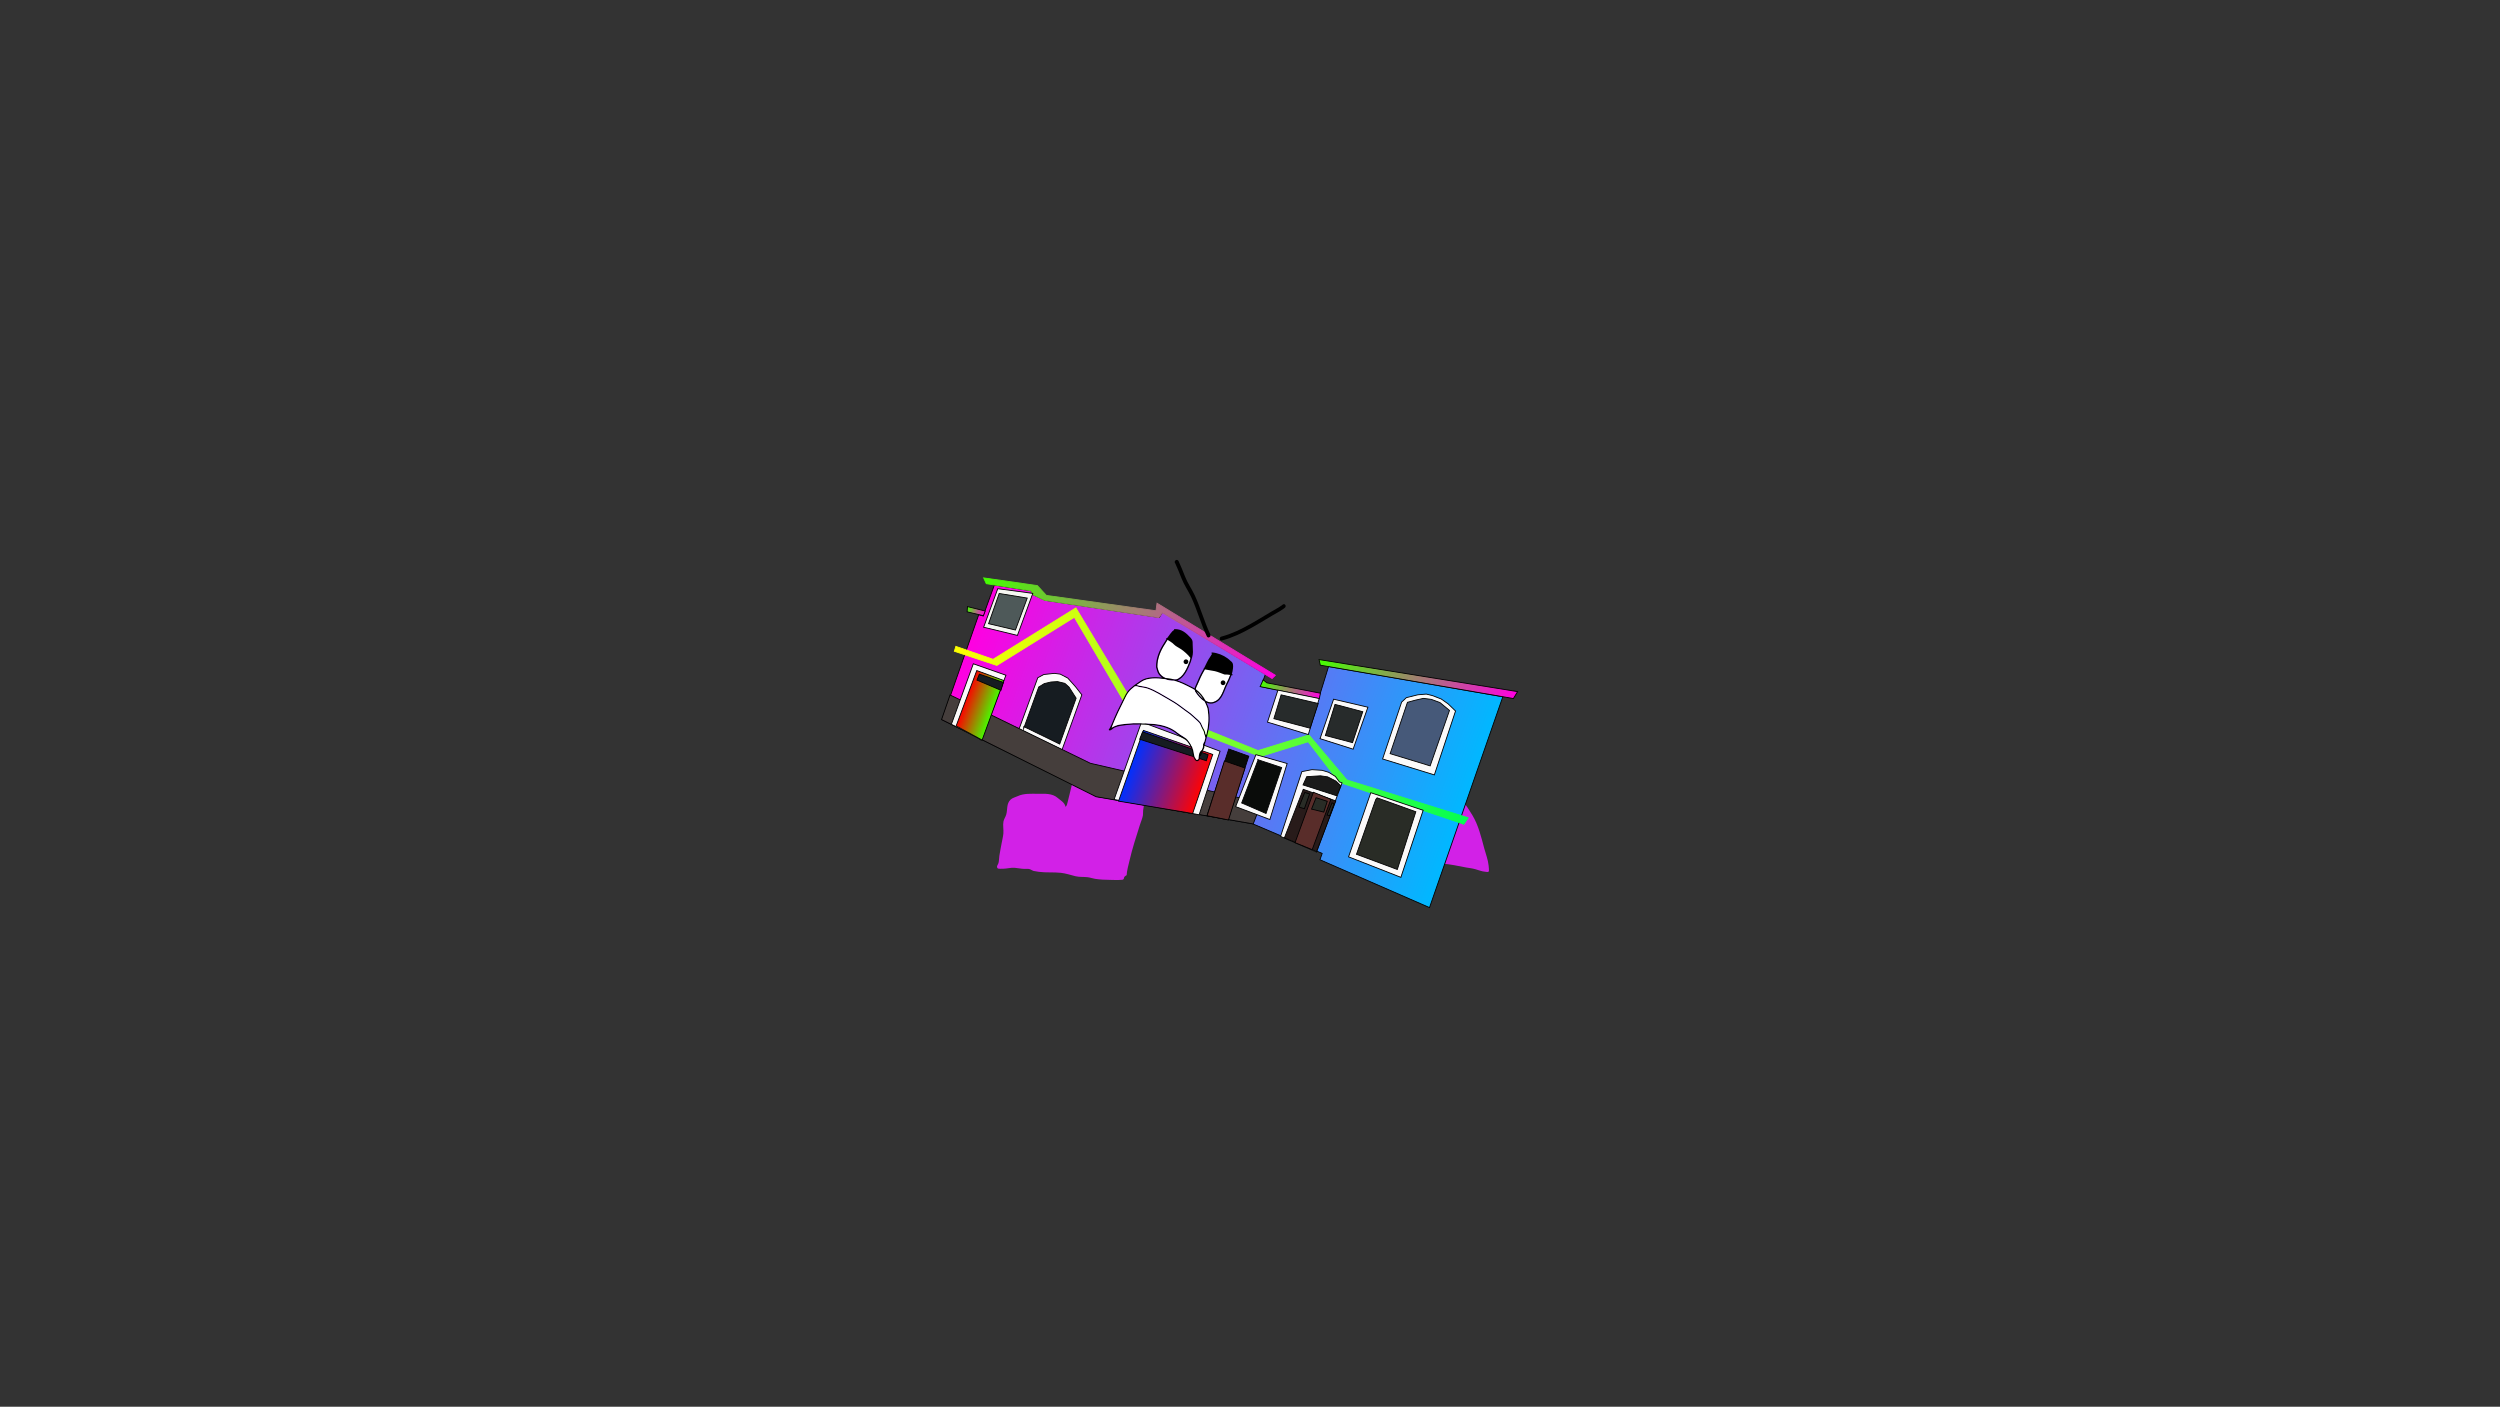 <svg version="1.1" xmlns="http://www.w3.org/2000/svg" xmlns:xlink="http://www.w3.org/1999/xlink" width="2878.25" height="1619.58" viewBox="0,0,2878.25,1619.58"><rect x="0" y="0" width="2878.25" height="1619.58" fill="#333333" stroke="none"/><defs><linearGradient x1="2.606" y1="97.282" x2="570.008" y2="296.807" gradientUnits="userSpaceOnUse" id="color-1"><stop offset="0" stop-color="#ff00e1"/><stop offset="1" stop-color="#00b8ff"/></linearGradient><linearGradient x1="-4.166" y1="70.38" x2="15.593" y2="77.328" gradientUnits="userSpaceOnUse" id="color-2"><stop offset="0" stop-color="#45ff00"/><stop offset="1" stop-color="#ff00e1"/></linearGradient><linearGradient x1="-3.364" y1="75.793" x2="583.472" y2="282.152" gradientUnits="userSpaceOnUse" id="color-3"><stop offset="0" stop-color="#feff00"/><stop offset="1" stop-color="#03ff51"/></linearGradient><linearGradient x1="-3.364" y1="75.793" x2="583.472" y2="282.152" gradientUnits="userSpaceOnUse" id="color-4"><stop offset="0" stop-color="#feff00"/><stop offset="1" stop-color="#03ff51"/></linearGradient><linearGradient x1="20.643" y1="19.726" x2="354.596" y2="137.16" gradientUnits="userSpaceOnUse" id="color-5"><stop offset="0" stop-color="#45ff00"/><stop offset="1" stop-color="#ff00e1"/></linearGradient><linearGradient x1="20.643" y1="19.726" x2="354.596" y2="137.16" gradientUnits="userSpaceOnUse" id="color-6"><stop offset="0" stop-color="#45ff00"/><stop offset="1" stop-color="#ff00e1"/></linearGradient><linearGradient x1="336.032" y1="153.208" x2="401.121" y2="176.096" gradientUnits="userSpaceOnUse" id="color-7"><stop offset="0" stop-color="#45ff00"/><stop offset="1" stop-color="#ff00e1"/></linearGradient><linearGradient x1="407.126" y1="112.86" x2="622.109" y2="188.459" gradientUnits="userSpaceOnUse" id="color-8"><stop offset="0" stop-color="#45ff00"/><stop offset="1" stop-color="#ff00e1"/></linearGradient><linearGradient x1="-6.173" y1="176.441" x2="26.371" y2="187.885" gradientUnits="userSpaceOnUse" id="color-9"><stop offset="0" stop-color="#ff0000"/><stop offset="1" stop-color="#45ff00"/></linearGradient><linearGradient x1="184.783" y1="251.66" x2="265.147" y2="279.92" gradientUnits="userSpaceOnUse" id="color-10"><stop offset="0" stop-color="#0030ff"/><stop offset="1" stop-color="#ff0303"/></linearGradient></defs><g transform="translate(1117.373,629.809)"><g data-paper-data="{&quot;isPaintingLayer&quot;:true}" fill-rule="nonzero" stroke-linejoin="miter" stroke-miterlimit="10" stroke-dasharray="" stroke-dashoffset="0" style="mix-blend-mode: normal"><path d="M447.056,183.4c2.806,-0.704 5.61,-1.407 8.407,-2.145c1.399,-0.369 3.009,-0.254 4.32,-0.795c-0.268,-1.767 -0.535,-3.534 -0.803,-5.301c0,0 -0.217,-1.433 1.216,-1.65c1.433,-0.217 1.65,1.216 1.65,1.216c0.128,0.846 0.256,1.693 0.385,2.539c0.168,-0.068 0.352,-0.106 0.544,-0.106c0.651,0 1.202,0.429 1.385,1.02l0.88,2.625c1.832,3.342 3.655,6.689 5.48,10.035c3.962,7.266 5.91,15.845 8.454,23.672c1.089,3.351 0.476,7.206 1.192,10.556c0.788,3.687 4.031,5.795 5.669,8.92c1.722,3.285 2.983,7.125 4.677,10.518c2.716,7.275 5.475,13.949 9.215,20.746c0.971,1.764 1.971,5.311 3.921,6.314c1.663,0.855 5.247,-2.094 6.68,-2.397c6.461,-1.368 14.486,0.549 20.56,2.532c7.712,1.989 15.091,4.012 21.931,8.294c10.911,6.831 18.389,17.852 24.897,28.655c7.085,11.761 10.157,25.004 13.685,38.168c1.746,6.513 4.388,13.145 5.05,19.853c0.101,1.048 0.735,6.34 0.154,6.918c-0.983,0.979 -2.772,0.327 -4.156,0.23c-3.597,-0.253 -7.681,-1.882 -11.149,-2.873c-3.69,-1.054 -6.978,-1.389 -10.717,-2.013c-9.577,-1.597 -18.261,-4.108 -28.089,-4.237c-4.909,-0.065 -9.845,-0.277 -14.68,-1.245c-3.745,-0.75 -7.324,-2.684 -11.042,-3.334c-2.492,-0.436 -5.561,0.019 -8.09,0.019c-5.347,0 -11.873,-1.014 -17.104,0.055c-3.162,0.646 -5.416,1.104 -8.771,1.104c-4.662,-0 -9.404,0.098 -14.057,-0.202c-7.448,-0.48 -15.262,-1.873 -22.745,-0.839c-2.803,0.387 -5.527,1.718 -8.306,2.268c-4.788,0.948 -9.694,1.308 -14.502,2.248c-1.142,-0.189 -2.612,0.258 -3.425,-0.566c-0.896,-0.907 -0.595,-2.481 -0.824,-3.736c-0.716,-3.923 -0.687,-7.73 -0.804,-11.689c-0.149,-5.04 -2.205,-8.839 -3.525,-13.585c-2.584,-9.291 -3.652,-18.943 -6.312,-28.253c-5.564,-19.473 -10.934,-39.066 -15.096,-58.896c-2.371,-11.298 -5.709,-22.827 -6.325,-34.39c-0.47,-8.819 0.684,-17.497 1.696,-26.23c0.201,-1.736 0.1,-8.185 1.14,-9.379c2.503,-2.871 6.684,-0.422 9.61,-0.267c4.128,0.218 8.171,1.006 12.21,1.837c1.076,-0.819 2.747,0.496 4.089,0.822c0.108,0.026 0.215,0.052 0.323,0.078c1.169,0.23 2.341,0.447 3.516,0.639c4.271,0.699 8.567,0.99 12.794,1.871c3.18,0.421 6.342,0.949 9.319,1.819c1.828,-0.499 3.652,-0.988 5.473,-1.445zM459.005,183.319c-2.79,0.794 -5.619,1.481 -8.432,2.187c-1.393,0.35 -2.791,0.718 -4.191,1.096c2.956,1.261 5.77,2.682 8.823,3.637c0.424,-0.516 1.152,-0.516 1.152,-0.516l0.121,0.074c0.825,-0.267 3.383,-1.346 4.626,-0.624c-0.307,-2.029 -0.615,-4.058 -0.922,-6.086c-0.401,0.064 -0.802,0.125 -1.177,0.232z" data-paper-data="{&quot;index&quot;:null}" fill="#d221e7" stroke="none" stroke-width="1" stroke-linecap="butt"/><path d="M138.547,197.311c1.288,0.664 0.624,1.952 0.624,1.952l-0.623,1.209c4.439,-0.816 8.829,-4.582 12.915,-6.22c4.725,-1.894 9.16,-1.99 13.988,-2.875c2.936,-0.539 4.844,-2.805 7.571,-3.733c3.782,-1.287 8.418,-1.073 12.235,-0.303c6.349,1.317 13.38,0.536 19.86,0.536c3.218,0 7.049,0.604 10.201,0.019c3.055,-0.567 5.533,-1.286 8.753,-1.162c1.285,0.049 2.856,-0.501 3.845,0.321c0.986,0.82 0.718,2.463 1.006,3.713c1.059,4.595 1.979,9.501 1.988,14.208c0,3.78 0.545,8.06 -0.014,11.793c-0.601,4.017 -3.787,6.967 -5.455,10.586c-1.143,2.482 -2.524,5.257 -3.425,7.833c-0.361,1.033 -0.998,4.832 -1.383,5.73c-0.76,1.772 -2.404,3.074 -3.151,4.852c-0.743,1.77 -0.549,3.835 -1.247,5.623c-1.38,3.534 -3.648,6.83 -5.108,10.401c-3.262,7.979 -6.395,16.059 -8.617,24.403c-1.436,5.39 -3.049,11.254 -3.778,16.781c-0.152,1.154 -0.062,4.792 -0.248,5.852c-0.657,3.746 -2.392,7.61 -3.54,11.239c-4.326,13.683 -8.735,27.102 -11.943,41.074c-1.26,5.485 -2.944,11.042 -3.268,16.658c-0.848,0.604 -1.903,0.993 -2.545,1.813c-0.658,0.842 -0.367,2.302 -1.199,2.974c-0.856,0.691 -2.148,0.504 -3.242,0.613c-3.804,0.376 -7.856,0.003 -11.68,0.003c-5.744,-0.001 -11.869,-0.318 -17.557,-1.172c-2.844,-0.427 -5.608,-1.508 -8.459,-1.877c-4.799,-0.621 -9.499,-0.002 -14.242,-1.175c-5.412,-1.353 -11.154,-3.289 -16.703,-3.9c-8.433,-0.927 -16.973,-0.027 -25.477,-1.157c-0.156,-0.021 -5.857,-0.973 -5.933,-0.995c-1.823,-0.532 -3.378,-1.847 -5.233,-2.252c-1.799,-0.393 -3.682,-0.07 -5.523,-0.118c-3.77,-0.101 -7.364,-0.99 -11.104,-1.269c-4.443,-0.331 -8.684,0.95 -13.102,1.083c-0.778,0.023 -5.855,0.196 -6.358,-0.336c-2.125,-2.254 0.246,-4.253 0.789,-6.089c0.766,-2.588 0.625,-5.753 1.033,-8.426c0.73,-4.781 1.72,-9.539 2.579,-14.299c0.67,-3.713 1.686,-7.533 2.042,-11.287c0.427,-4.513 -0.749,-9.508 0.107,-13.95c0.545,-2.829 2.51,-5.392 3.252,-8.172c1.592,-5.961 0.039,-12.271 4.94,-17.007c2.151,-2.079 5.568,-2.76 8.201,-4.013c7.181,-3.366 15.526,-2.702 23.284,-2.702c7.981,0 16.382,-0.769 22.71,4.726c3.615,3.139 8.086,5.23 9.075,10.317c1.663,-1.463 1.905,-3.349 2.417,-5.436c0.921,-3.753 1.853,-7.503 2.78,-11.254c3.2,-12.954 6.236,-25.945 9.136,-38.969c0.674,-2.697 1.701,-5.549 2.084,-8.301c0.799,-5.74 0.417,-11.822 2.208,-17.456c0.578,-1.819 1.972,-3.322 2.475,-5.163c0.241,-0.884 0.093,-5.45 0.287,-5.876c0.446,-0.982 1.736,-1.317 2.415,-2.155c1.153,-1.424 1.688,-3.254 2.527,-4.883l0.879,-1.705c0,0 0.664,-1.288 1.952,-0.624z" data-paper-data="{&quot;index&quot;:null}" fill="#d221e7" stroke="none" stroke-width="1" stroke-linecap="butt"/><path d="M-1117.373,989.77v-1619.58h2878.25v1619.58z" fill="none" stroke="#000000" stroke-width="0" stroke-linecap="butt"/><path d="M-1117.373,989.77v-1619.58h2878.25v1619.58z" fill="none" stroke="#000000" stroke-width="0" stroke-linecap="butt"/><path d="M-1117.373,989.77v-1619.58h2878.25v1619.58z" fill="none" stroke="#000000" stroke-width="0" stroke-linecap="butt"/><g><path d="M365.517,277.416l2.06,-3.99l20.931,-40.981c0,0 12.874,-1.094 18.348,1.278c5.257,2.278 13.871,12.684 13.871,12.684l-25.34,48.824l-29.427,-17.251l-1.51,-0.181z" data-paper-data="{&quot;index&quot;:null}" fill="none" stroke="#000000" stroke-width="0" stroke-linecap="round"/><path d="M70.05,50.45l2.461,4.645l13.241,6.231l131.536,19.799l3.767,-6.234l118.448,71.572l-5.237,14.221l66.639,13.355l11.305,-36.524l200.62,34.83l-84.416,242.745l-126.142,-55.066l2.563,-7.287l-80.252,-34.204l-178.169,-31.158l-179.249,-88.543l42.297,-121.046l5.04,1.586l12.886,-35.582z" fill="url(#color-1)" stroke="#000000" stroke-width="1" stroke-linecap="round"/><path d="M14.785,79.096l-18.741,-4.538l0.432,-6.005l20.401,5.122z" fill="url(#color-2)" stroke="#000000" stroke-width="1" stroke-linecap="round"/><path d="M-16.924,114.356l42.897,14.898l95.312,-59.211l63.035,104.865l146.654,59.407l58.578,-18.022l43.711,51.846l139.816,43.569l-5.244,7.485l-2.764,-1.159l-140.467,-47.156l-35.863,-46.708l-55.445,17.071l-154.863,-60.335l-58.897,-100.052l-89.224,55.429l-48.942,-16.278z" fill="url(#color-3)" stroke="url(#color-4)" stroke-width="1" stroke-linecap="round"/><path d="M70.129,50.375l-51.969,-8.2l-3.064,-6.675l61.812,8.862l10.391,11.304l126.198,17.697l1.201,-8.72l136.22,82.977l-3.735,3.724l-126.304,-75.759l-4.045,5.667l-131.519,-19.942l-14.028,-6.799z" fill="url(#color-5)" stroke="url(#color-6)" stroke-width="1" stroke-linecap="round"/><path d="M336.872,152.943l4.397,3.412l61.483,11.919l-1.164,6.494l-68.183,-14.088z" fill="url(#color-7)" stroke="#000000" stroke-width="1" stroke-linecap="round"/><path d="M401.258,129.547l228.588,36.911l-4.863,7.992l-222.314,-38.436z" fill="url(#color-8)" stroke="#000000" stroke-width="1" stroke-linecap="round"/><path d="M474.406,243.986l21.907,-65.48l5.54,-5.142l13.079,-3.237l9.811,-0.841l7.041,1.73l10.178,3.952l7.924,5.585l8.494,8.211l-24.377,73.567z" fill="#fbfafa" stroke="#000000" stroke-width="1" stroke-linecap="round"/><path d="M483.079,237.894l19.952,-59.125l9.282,-2.52l9.107,-2.022l9.11,1.151l9.904,3.669l10.984,9.087l-22.255,63.819z" fill="#465979" stroke="#000000" stroke-width="1" stroke-linecap="round"/><path d="M440.495,232.715l-38.1,-12.092l15.608,-45.446l39.483,9.22z" fill="#fbfafa" stroke="#000000" stroke-width="1" stroke-linecap="round"/><path d="M439.784,225.188l-31.262,-8.194l11.108,-35.834l31.926,8.428z" fill="#272b2b" stroke="#000000" stroke-width="1" stroke-linecap="round"/><path d="M388.904,215.879l-47.026,-14.298l12.015,-36.821l47.548,9.63z" fill="#fbfafa" stroke="#000000" stroke-width="1" stroke-linecap="round"/><path d="M390.917,208.564l-41.682,-10.926l8.355,-27.474l42.755,9.997z" fill="#272b2b" stroke="#000000" stroke-width="1" stroke-linecap="round"/><path d="M56.965,206.526l20.458,-56.055l6.908,-3.728l12.212,-1.303l6.777,0.89l8.665,4.54l8.964,10.056l7.196,9.247l-22.861,63.419l-49.762,-24.029z" fill="#fbfafa" stroke="#000000" stroke-width="1" stroke-linecap="round"/><path d="M61.098,209.099l17.431,-47.977l6.41,-3.903l7.545,-1.825l7.634,-0.487l8.428,2.031l4.828,4.31l8.196,12.771l-18.943,52.809l-41.253,-20.104z" fill="#161c21" stroke="#000000" stroke-width="1" stroke-linecap="round"/><path d="M-23.589,170.317l161.577,78.648l196.911,45.549l-9.472,24.282l-180.917,-31.342l-177.877,-88.857z" fill="#453e3c" stroke="#000000" stroke-width="1" stroke-linecap="round"/><path d="M12.376,222.378l-3.62,-2.439l-30.802,-15.869l25.246,-69.67l37.526,13.196z" fill="#fbfafa" stroke="#000000" stroke-width="1" stroke-linecap="round"/><path d="M13.353,222.255l-29.904,-16.3l23.729,-63.767l31.207,11.534z" fill="url(#color-9)" stroke="#000000" stroke-width="1" stroke-linecap="round"/><path d="M35,164.939l-27.585,-11.753l2.784,-6.857l27.621,9.526z" fill="#161c21" stroke="#000000" stroke-width="1" stroke-linecap="round"/><path d="M165.286,290.655l31.564,-89.231l90.407,33.657l-24.051,73.169z" fill="#fbfafa" stroke="#000000" stroke-width="1" stroke-linecap="round"/><path d="M170.405,292.548l28.64,-81.444l79.817,27.694l-23.158,67.979z" fill="url(#color-10)" stroke="#000000" stroke-width="1" stroke-linecap="round"/><path d="M271.464,246.039l-76.748,-24.749l3.368,-8.517l75.442,26.342z" fill="#161c21" stroke="#000000" stroke-width="1" stroke-linecap="round"/><path d="M296.5,313.987l-24.248,-4.795l25.082,-76.631l23.021,8.282z" fill="#0a0c0a" stroke="#000000" stroke-width="1" stroke-linecap="round"/><path d="M296.969,314.245l-24.58,-4.912l19.932,-63.05l23.636,8.125z" fill="#592d2a" stroke="#000000" stroke-width="1" stroke-linecap="round"/><path d="M328.554,239.015l35.96,10.22l-19.872,64.47l-39.392,-14.785z" fill="#fbfafa" stroke="#000000" stroke-width="1" stroke-linecap="round"/><path d="M330.132,244.607l28.07,9.311l-18.011,52.811l-28.025,-12.094l19.02,-49.844z" fill="#0a0c0a" stroke="#000000" stroke-width="1" stroke-linecap="round"/><path d="M356.932,333.139l24.547,-74.58l11.616,-2.259l11.678,0.748l7.423,2.237l7.826,4.804l4.684,6.311l2.989,1.051l-29.32,79.665z" fill="#fbfafa" stroke="#000000" stroke-width="1" stroke-linecap="round"/><path d="M361.4,334.757l21.679,-55.812l37.467,13.362l-22.106,58.087z" fill="#281b1a" stroke="#000000" stroke-width="1" stroke-linecap="round"/><path d="M373.611,340.357l21.159,-58.047l20.073,8.178l-21.491,57.931z" fill="#592d2a" stroke="#000000" stroke-width="1" stroke-linecap="round"/><path d="M390.339,284.296l-5.956,16.936l-6.26,-1.828l6.678,-16.869z" fill="#292c26" stroke="#000000" stroke-width="1" stroke-linecap="round"/><path d="M397.784,288.593l12.902,4.164l-3.989,12.404l-14.083,-3.46z" fill="#292c26" stroke="#000000" stroke-width="1" stroke-linecap="round"/><path d="M413.477,309.225l-2.939,-0.661l5.686,-14.046l2.266,0.983z" fill="#292c26" stroke="#000000" stroke-width="1" stroke-linecap="round"/><path d="M421.354,286.294l-38.54,-12.433l4.275,-9.505l15.825,-0.965l8.163,1.191l9.495,4.832l5.864,5.607z" fill="#1a1a1a" stroke="#000000" stroke-width="1" stroke-linecap="round"/><path d="M521.098,303.084l-25.647,77.179l-60.22,-23.602l25.592,-73.84z" fill="#fbfafa" stroke="#000000" stroke-width="1" stroke-linecap="round"/><path d="M468.116,288.744l44.549,16.039l-21.31,66.437l-47.03,-17.471l22.173,-63.055z" fill="#292c26" stroke="#000000" stroke-width="1" stroke-linecap="round"/><path d="M71.676,53.37l-17.68,48.362l-38.914,-9.417l16.274,-44.364z" fill="#f6f7f3" stroke="#000000" stroke-width="1" stroke-linecap="round"/><path d="M33.008,53.473l32.281,5.287l-13.603,36.768l-30.908,-7.275z" fill="#4e5959" stroke="#000000" stroke-width="1" stroke-linecap="round"/><path d="M235.624,18.662c-0.253,-0.279 -1.291,-1.598 0.123,-3.085c1.594,-1.676 3.117,-0.213 3.117,-0.213l0.641,0.806c2.716,5.922 5.169,11.885 7.541,17.98c2.907,7.493 7.559,13.929 10.96,21.148c6.926,14.699 11.094,30.762 18.123,45.441c0,0 0.923,1.928 -1.079,3.039c-2.002,1.111 -2.925,-0.817 -2.925,-0.817c-7.037,-14.694 -11.206,-30.776 -18.144,-45.484c-3.443,-7.298 -8.106,-13.811 -11.061,-21.384c-2.299,-5.908 -4.673,-11.688 -7.296,-17.43z" data-paper-data="{&quot;index&quot;:null}" fill="#000000" stroke="none" stroke-width="1" stroke-linecap="butt"/><path d="M362.407,66.705c1.189,1.839 -0.576,3.216 -0.576,3.216l-1.619,1.254c-1.26,0.834 -2.52,1.669 -3.78,2.503c-21.776,12.132 -43.123,27.62 -66.968,33.936c0,0 -2.089,0.551 -2.497,-1.679c-0.407,-2.231 1.682,-2.782 1.682,-2.782c23.429,-6.16 44.439,-21.559 65.834,-33.451c1.211,-0.804 2.423,-1.607 3.634,-2.411l1.335,-1.049c0,0 1.766,-1.377 2.955,0.463z" data-paper-data="{&quot;index&quot;:null}" fill="#000000" stroke="none" stroke-width="1" stroke-linecap="butt"/><path d="M252.645,105.794c2.177,2.766 1.77,4.857 1.846,8.314c0.138,6.269 -0.485,11.619 -2.24,17.664c-2.937,7.492 -7.164,18.241 -15.47,20.718c-7.085,0.129 -14.344,-0.61 -18.9,-6.769c-1.49,-2.014 -2.103,-5.243 -2.832,-7.628c-0.173,-9.354 3.586,-18.602 8.658,-26.299c2.335,-4.043 4.86,-7.765 7.732,-11.441c1.595,-2.041 2.889,-3.944 5.564,-4.003l0.703,-0.132c0,0 0.166,-0.034 0.324,-0.148c6.203,0.846 10.307,5.07 14.615,9.724z" data-paper-data="{&quot;noHover&quot;:false,&quot;origItem&quot;:[&quot;Path&quot;,{&quot;applyMatrix&quot;:true,&quot;segments&quot;:[[[463.02145,118.92474],[11.94148,-3.76279],[-0.18782,0.34138]],[462.56327,119.46889],[[461.40637,120.30632],[0,0],[-4.78797,2.38894]],[[454.7767,132.28436],[1.14195,-5.05316],[-2.05618,9.09862]],[[450.59007,159.5336],[0.77318,-9.30587],[-2.60543,18.25199]],[[457.33707,214.37126],[-8.29546,-16.77166],[3.35404,3.69263]],[[468.94246,225.73925],[-4.41495,-2.37184],[13.49664,7.25079]],[[508.8316,221.85864],[-12.70549,6.27955],[12.90926,-11.56875]],[[519.07651,171.27858],[1.08192,16.05697],[-1.9841,-12.43181]],[[508.09898,137.49402],[5.59959,11.22069],[-3.08854,-6.18895]],[[497.69355,124.0439],[6.29819,3.14621],[-11.7641,-4.74133]]],&quot;closed&quot;:true}]}" fill="#ffffff" stroke="none" stroke-width="0.5" stroke-linecap="butt"/><path d="M298.679,132.431c2.584,1.565 2.285,4.3 2.043,6.995c-0.562,6.258 -3.276,12.224 -6.142,17.716c-3.839,7.359 -5.417,17.877 -14.116,20.952c-8.254,3.685 -16.74,-6.228 -20.557,-12.118c-1.492,-3.081 0.427,-5.212 1.603,-8.129c2.159,-5.356 4.597,-10.599 7.496,-15.587c2.822,-4.864 4.787,-10.55 8.129,-15.054c0.534,-0.72 2.075,-4.049 3.007,-4.145c0.014,-0.001 0.028,-0.003 0.042,-0.004c0.376,0.059 0.755,0.125 1.13,0.199c0.258,0.077 0.518,0.152 0.781,0.177l0.143,0.017c6.13,1.387 12.111,4.64 16.441,8.981z" data-paper-data="{&quot;noHover&quot;:false,&quot;origItem&quot;:[&quot;Path&quot;,{&quot;applyMatrix&quot;:true,&quot;segments&quot;:[[[566.35295,130.72043],[12.27227,-2.72292],[0,0]],[[566.08002,130.81116],[0,0],[-0.49701,0.17916]],[[564.51821,131.15611],[0.53239,-0.0809],[-0.7424,0.18804]],[[562.30763,131.75969],[0.73107,-0.21435],[-0.02414,0.0137]],[[562.23565,131.80185],[0.02385,-0.01442],[-1.60395,0.96966]],[[560.34435,141.85964],[0.35189,-1.75725],[-2.20257,10.99907]],[[558.52911,175.96742],[0.95361,-11.20702],[-0.98546,11.49706]],[[558.25012,210.46726],[-0.66539,-11.52947],[0.36236,6.27868]],[[562.26585,226.51965],[-5.32806,-4.29887],[11.93061,7.39711]],[[609.69817,230.88926],[-11.78467,13.70908],[13.11047,-12.98617]],[[617.29234,181.04419],[-0.66268,16.58674],[0.49649,-12.38105]],[[613.32811,143.83386],[4.32361,11.79936],[-1.86229,-5.08228]],[[603.68782,132.93587],[6.0106,0.62561],[-11.53671,-4.15555]]],&quot;closed&quot;:true}]}" fill="#ffffff" stroke="none" stroke-width="0.5" stroke-linecap="butt"/><path d="M245.535,130.897c0.648,-1.374 2.287,-1.962 3.661,-1.314c1.374,0.648 1.962,2.287 1.314,3.661c-0.648,1.374 -2.287,1.962 -3.661,1.314c-1.374,-0.648 -1.962,-2.287 -1.314,-3.661z" fill="#000000" stroke="none" stroke-width="0.5" stroke-linecap="butt"/><path d="M288.249,155.094c0.648,-1.374 2.287,-1.962 3.661,-1.314c1.374,0.648 1.962,2.287 1.314,3.661c-0.648,1.374 -2.287,1.962 -3.661,1.314c-1.374,-0.648 -1.962,-2.287 -1.314,-3.661z" fill="#000000" stroke="none" stroke-width="0.5" stroke-linecap="butt"/><path d="M189.032,160.52c-2.829,2.128 -5.478,4.477 -7.413,7.178c-1.888,2.635 -3.28,5.83 -4.75,8.708c-4.55,8.908 -8.941,18.071 -12.684,27.346c-0.256,0.634 -0.899,2.639 -1.689,4.209c1.288,-0.857 2.674,-1.456 4.129,-2.106c3.787,-1.691 8.745,-1.911 12.834,-2.413c10.125,-1.241 20.581,-0.524 30.731,0.14c10.121,0.802 20.422,3.658 28.266,10.319c3.765,3.05 9.044,5.209 12.16,8.913c3.614,4.296 5.744,9.281 6.468,14.821c0.125,1.073 0.44,1.948 0.562,2.994c0.188,1.607 1.784,2.955 2.433,4.33c0.273,0.579 2.287,-0.606 2.353,-1.078c0.44,-3.115 0.16,-5.734 2,-8.494c0.624,-0.522 1.312,-1.26 1.903,-2.082c0.493,-1.449 0.957,-2.914 1.398,-4.389c-0.079,-0.649 -0.192,-1.286 -0.004,-2.05c0.289,-1.175 0.818,-1.956 1.396,-2.849c0.387,-1.427 0.762,-2.854 1.132,-4.274c-0.104,-1.581 -0.601,-3.188 -1.245,-4.289c0.011,-2.515 -1.824,-5.303 -2.999,-7.488c-0.869,-1.616 -1.453,-4.109 -2.679,-5.477c-2.655,-2.961 -6.06,-5.461 -8.916,-8.28c-2.396,-2.305 -5.112,-3.848 -7.713,-5.847c-5.495,-4.225 -10.869,-8.199 -16.949,-11.586c-8.513,-4.742 -16.779,-10.479 -26.036,-13.709c-3.266,-1.134 -6.523,-1.222 -9.839,-2.011c-1.303,-0.31 -3.262,-1.296 -4.528,-0.594zM191.329,158.859c0.967,0.16 1.938,0.505 2.902,0.736c3.361,0.802 6.666,0.901 9.982,2.053c9.341,3.261 17.682,9.03 26.273,13.815c6.139,3.42 11.579,7.426 17.122,11.698c2.648,2.041 5.414,3.621 7.857,5.971c2.867,2.83 6.389,5.329 8.995,8.363c1.313,1.529 1.928,4.001 2.874,5.758c1.194,2.218 3.175,5.241 3.124,7.801c0.281,0.434 0.507,0.856 0.687,1.268c0.088,-0.336 0.176,-0.672 0.264,-1.007c2.584,-9.835 3.109,-19.957 1.198,-29.927c-0.874,-2.522 -1.929,-5.027 -3.185,-7.427c-4.531,-2.798 -8.391,-7.559 -10.785,-11.282c-0.353,-0.753 -0.558,-1.445 -0.647,-2.099c-0.902,-0.606 -1.843,-1.163 -2.825,-1.664c-6.966,-3.556 -13.477,-6.999 -20.72,-8.973c-3.672,-0.05 -7.328,-0.48 -10.587,-1.808c-8.682,-1.051 -19.855,-1.856 -26.949,2.958c-1.776,1.199 -3.686,2.442 -5.58,3.766zM264.072,240.518c-0.018,0.119 -0.035,0.239 -0.05,0.361c-0.179,1.382 0.273,3.297 -0.76,4.379c-4.406,4.617 -7.237,-4.39 -7.666,-7.429c-0.691,-5.286 -2.712,-9.942 -6.131,-14.053c-1.92,-2.309 -4.8,-3.334 -7.226,-4.9c-1.671,-1.079 -3.195,-2.568 -4.741,-3.821c-7.605,-6.457 -17.605,-9.2 -27.416,-9.977c-10.053,-0.657 -20.413,-1.377 -30.44,-0.147c-4.603,0.564 -9.518,0.999 -13.771,2.906c-1.422,0.638 -3.647,2.98 -4.991,3.236c-0.577,0.11 -1.487,0.057 -1.69,-0.494c-0.221,-0.601 0.567,-1.149 0.878,-1.709c1.025,-1.843 1.934,-3.716 2.726,-5.68c3.76,-9.316 8.171,-18.518 12.739,-27.466c1.509,-2.954 2.942,-6.235 4.891,-8.932c1.979,-2.74 4.644,-5.128 7.494,-7.293c0.122,-0.256 0.385,-0.353 0.514,-0.387c2.539,-1.892 5.2,-3.615 7.637,-5.262c6.498,-4.369 16.012,-4.379 24.339,-3.594c-1.369,-0.972 -2.619,-2.185 -3.71,-3.693c-1.616,-2.233 -2.317,-5.633 -3.088,-8.261c-0.256,-9.704 3.588,-19.271 8.854,-27.259c0.998,-1.729 2.026,-3.401 3.101,-5.035c-0.179,-0.139 -0.372,-0.397 -0.226,-0.82c0.246,-0.709 0.954,-0.463 0.954,-0.463l0.1,0.044c1.221,-1.795 2.504,-3.549 3.873,-5.291c1.286,-1.636 2.432,-3.125 4.042,-3.937l0,0c-0.032,-0.082 -0.052,-0.18 -0.055,-0.295c-0.017,-0.75 0.733,-0.767 0.733,-0.767c8.512,-0.104 13.361,4.602 18.766,10.378c2.05,2.609 1.984,3.689 1.988,6.965c0.003,2.99 0.326,6.038 0.337,9.023c0.014,3.849 -1.399,7.761 -2.454,11.392c-3.031,7.748 -7.219,18.102 -15.433,21.286c6.039,2.052 11.686,5.008 17.657,8.056c0.745,0.38 1.468,0.791 2.169,1.23c0.287,-1.783 1.296,-3.424 2.141,-5.515c2.192,-5.426 4.652,-10.7 7.59,-15.755c0.24,-0.413 0.474,-0.832 0.703,-1.255c-0.067,-0.131 -0.095,-0.303 -0.038,-0.525c0.106,-0.413 0.386,-0.531 0.609,-0.556c2.225,-4.319 4.061,-8.989 6.916,-12.84c0.644,-0.869 1.346,-2.404 2.249,-3.5c-0.049,-0.004 -0.098,-0.008 -0.146,-0.012c0,0 -0.747,-0.061 -0.686,-0.809c0.061,-0.747 0.809,-0.686 0.809,-0.686c0.677,0.056 1.358,0.135 2.039,0.237c0.339,-0.012 0.68,0.074 1.022,0.17c0.424,0.078 0.848,0.164 1.271,0.258l0.12,0.014c0,0 0.101,0.012 0.224,0.065l-0,0c6.252,1.466 12.351,4.76 16.74,9.194c3.01,1.91 2.889,5.081 2.594,8.292c-0.206,2.252 -0.676,4.46 -1.326,6.621c0.074,0.022 0.146,0.044 0.215,0.067l0.121,0.042c0,0 0.709,0.246 0.463,0.954c-0.246,0.709 -0.954,0.463 -0.954,0.463l-0.121,-0.042c-0.057,-0.022 -0.117,-0.044 -0.178,-0.065c-1.195,3.529 -2.829,6.929 -4.531,10.192c-4.08,7.82 -5.648,18.275 -14.845,21.62c-3.189,1.362 -6.363,1.024 -9.325,-0.277c0.901,1.909 1.687,3.868 2.364,5.839c1.993,10.216 1.452,20.616 -1.196,30.696c-1.169,4.448 -2.315,9.037 -3.661,13.545c0.056,0.429 0.094,0.87 0.015,1.357c-0.18,1.098 -0.78,2.314 -1.533,3.404c-0.73,2.13 -1.525,4.224 -2.409,6.255c0,0 -0.299,0.688 -0.987,0.388c-0.085,-0.037 -0.155,-0.08 -0.212,-0.127zM226.624,150.971c2.807,0.272 5.471,0.784 8.046,1.478c0.703,0.009 1.407,0.004 2.11,-0.009c8.306,-2.477 12.488,-13.194 15.424,-20.686c0.409,-1.409 0.757,-2.778 1.048,-4.128c-0.197,-0.092 -0.316,-0.249 -0.316,-0.249l-0,0c-2.606,-3.48 -6.919,-7.24 -10.53,-9.763c-2.601,-1.818 -5.858,-3.094 -8.09,-5.351c-1.876,-2.171 -4.996,-3.745 -7.488,-5.437c-1.07,1.624 -2.094,3.284 -3.088,5.006c-5.072,7.698 -8.822,16.883 -8.649,26.237c0.729,2.385 1.332,5.602 2.822,7.617c1.774,2.397 3.952,3.972 6.369,4.993c0.801,0.097 1.583,0.196 2.341,0.294zM292.364,146.734c-3.735,-1.246 -7.224,-2.956 -11.099,-3.837c-3.767,-0.857 -7.655,-1.147 -11.438,-2.014c-0.254,0.476 -0.515,0.946 -0.784,1.409c-2.899,4.989 -5.328,10.186 -7.487,15.541c-0.873,2.167 -2.16,3.893 -2.153,5.9c4.754,3.363 8.43,8.049 11.189,13.236c3.104,1.822 6.504,2.579 9.871,1.075c8.699,-3.075 10.23,-13.56 14.069,-20.919c1.647,-3.157 3.246,-6.456 4.414,-9.878c-2.11,-0.429 -4.968,-0.61 -6.583,-0.513zM267.665,174.89c-2.081,-3.326 -4.602,-6.348 -7.619,-8.791c1.755,2.684 4.442,6.151 7.619,8.791z" fill="#000000" stroke="none" stroke-width="0.5" stroke-linecap="butt"/><path d="M189.322,160.42c1.265,-0.702 3.228,0.282 4.53,0.592c3.316,0.79 6.581,0.873 9.847,2.007c9.257,3.23 17.561,8.965 26.074,13.707c6.081,3.387 11.483,7.387 16.978,11.612c2.601,2 5.32,3.554 7.717,5.86c2.856,2.819 6.261,5.331 8.917,8.292c1.227,1.368 1.81,3.867 2.679,5.483c1.175,2.184 3.008,4.98 2.997,7.494c0.643,1.101 1.14,2.711 1.243,4.292c-0.37,1.42 -0.747,2.851 -1.134,4.278c-0.577,0.894 -1.108,1.677 -1.397,2.852c-0.188,0.764 -0.076,1.403 0.003,2.052c-0.442,1.475 -0.907,2.944 -1.401,4.392c-0.591,0.822 -1.281,1.562 -1.905,2.084c-1.84,2.761 -1.565,5.384 -2.004,8.499c-0.067,0.472 -2.082,1.659 -2.355,1.079c-0.649,-1.375 -2.311,-2.799 -2.499,-4.405c-0.122,-1.045 -0.438,-1.92 -0.563,-2.993c-0.724,-5.541 -2.859,-10.52 -6.473,-14.816c-3.115,-3.703 -8.316,-5.801 -12.081,-8.851c-7.844,-6.661 -18.232,-9.535 -28.353,-10.337c-10.15,-0.664 -20.608,-1.391 -30.733,-0.15c-4.089,0.501 -8.947,0.713 -12.734,2.404c-1.455,0.65 -2.941,1.26 -4.228,2.117c0.79,-1.57 1.433,-3.579 1.689,-4.213c3.743,-9.274 8.14,-18.465 12.69,-27.372c1.47,-2.878 2.867,-6.081 4.755,-8.716c1.935,-2.7 4.591,-5.057 7.42,-7.185z" data-paper-data="{&quot;noHover&quot;:false,&quot;origItem&quot;:[&quot;Path&quot;,{&quot;applyMatrix&quot;:true,&quot;segments&quot;:[[[862.12299,132.15602],[0,0],[-2.82939,2.12765]],[[854.70986,139.33352],[1.93467,-2.70044],[-1.88776,2.63496]],[[849.96014,148.0413],[1.46962,-2.87803],[-4.54968,8.90762]],[[837.27585,175.387],[3.74343,-9.27443],[-0.25603,0.63396]],[[835.58678,179.59614],[0.78988,-1.56973],[1.28774,-0.85717]],[[839.7158,177.48993],[-1.45545,0.64998],[3.78732,-1.69136]],[[852.54988,175.07741],[-4.08941,0.50127],[10.12471,-1.24105]],[[883.28091,175.21767],[-10.15037,-0.66395],[10.12073,0.80157]],[[911.54662,185.53679],[-7.84368,-6.66097],[3.76452,3.05029]],[[923.70642,194.44965],[-3.1155,-3.70337],[3.61404,4.29598]],[[930.17449,209.27107],[-0.72426,-5.54088],[0.12507,1.07284]],[[930.73653,212.26466],[-0.12232,-1.04513],[0.18803,1.60657]],[[933.16936,216.59483],[-0.64889,-1.37532],[0.27341,0.57949]],[[935.52283,215.51685],[-0.06658,0.47189],[0.43952,-3.1153]],[[937.52242,207.02264],[-1.83963,2.76062],[0.6236,-0.52175]],[[939.42563,204.94048],[-0.5908,0.82192],[0.49333,-1.44855]],[[940.8241,200.5514],[-0.44163,1.47482],[-0.07915,-0.64901]],[[940.81994,198.50103],[-0.18775,0.76425],[0.28868,-1.17504]],[[942.21547,195.65166],[-0.57727,0.89355],[0.38722,-1.4268]],[[943.34785,191.37763],[-0.37005,1.42018],[-0.10378,-1.58129]],[[942.10322,187.08852],[0.64315,1.10115],[0.01127,-2.51463]],[[939.10458,179.60089],[1.17464,2.18439],[-0.86902,-1.61605]],[[936.42522,174.12367],[1.22683,1.36828],[-2.65531,-2.96145]],[[927.50934,165.84333],[2.85608,2.81906],[-2.39629,-2.30541]],[[919.79678,159.996],[2.60066,1.99959],[-5.49532,-4.22523]],[[902.84731,148.4097],[6.08063,3.38711],[-8.51345,-4.74228]],[[876.81109,134.7004],[9.25693,3.23038],[-3.26598,-1.13446]],[[866.97178,132.68905],[3.31595,0.78961],[-1.30267,-0.3102]],[[862.44397,132.09491],[1.26548,-0.70203],[0,0]]],&quot;closed&quot;:true}]}" fill="#ffffff" stroke="none" stroke-width="0.5" stroke-linecap="butt"/><path d="M196.867,155.066c7.094,-4.814 18.291,-4.028 26.973,-2.978c3.259,1.328 6.934,1.754 10.606,1.804c7.243,1.974 13.794,5.437 20.76,8.992c0.982,0.501 1.927,1.063 2.828,1.669c0.089,0.654 0.295,1.35 0.649,2.103c2.394,3.724 6.26,8.506 10.79,11.303c1.256,2.4 2.31,4.915 3.184,7.437c1.912,9.97 1.372,20.118 -1.211,29.953c-0.088,0.335 -0.176,0.671 -0.264,1.008c-0.18,-0.412 -0.477,-0.905 -0.758,-1.339c0.051,-2.56 -1.933,-5.58 -3.127,-7.798c-0.946,-1.757 -1.564,-4.226 -2.877,-5.755c-2.606,-3.035 -6.129,-5.531 -8.996,-8.361c-2.443,-2.351 -5.21,-3.929 -7.858,-5.97c-5.542,-4.272 -10.903,-8.22 -17.041,-11.639c-8.591,-4.786 -16.927,-10.562 -26.268,-13.823c-3.316,-1.152 -6.62,-1.254 -9.98,-2.056c-0.965,-0.23 -2.026,-0.618 -2.993,-0.778c1.894,-1.324 3.807,-2.573 5.583,-3.772z" data-paper-data="{&quot;noHover&quot;:false,&quot;origItem&quot;:[&quot;Path&quot;,{&quot;applyMatrix&quot;:true,&quot;segments&quot;:[[[864.42019,130.49502],[1.89397,-1.32381],[0.96726,0.16022]],[[867.32247,131.23062],[-0.96464,-0.23019],[3.36071,0.80196]],[[877.30434,133.28381],[-3.31621,-1.15191],[9.34125,3.26091]],[[903.57725,147.09928],[-8.59117,-4.78557],[6.13878,3.41951]],[[920.69909,158.79773],[-5.54247,-4.27197],[2.64807,2.04106]],[[928.5562,164.76905],[-2.44317,-2.3506],[2.86737,2.83005]],[[937.55101,173.13241],[-2.60577,-3.03483],[1.31267,1.52882]],[[940.42551,178.89016],[-0.94603,-1.75723],[1.19397,2.21778]],[[943.54957,186.69094],[0.05071,-2.55971],[0.28052,0.43418]],[[944.23702,187.95859],[-0.17999,-0.41159],[0.0878,-0.33647]],[[944.50061,186.95145],[-0.08796,0.33492],[2.58377,-9.83522]],[[945.69838,157.02472],[1.91161,9.96983],[-0.87385,-2.52167]],[[942.51371,149.59743],[1.25552,2.40004],[-4.5306,-2.79772]],[[931.72856,138.31518],[2.39369,3.72369],[-0.35341,-0.75302]],[[931.08159,136.21581],[0.08932,0.6542],[-0.90183,-0.60629]],[[928.25632,134.55141],[0.98209,0.50133],[-6.9657,-3.55596]],[[907.53639,125.57876],[7.24252,1.97382],[-3.67202,-0.05025]],[[896.94905,123.77109],[3.2594,1.32802],[-8.6825,-1.05077]],[[869.99988,126.72873],[7.09382,-4.81405],[-1.77559,1.1992]]],&quot;closed&quot;:true}]}" fill="#ffffff" stroke="none" stroke-width="0.5" stroke-linecap="butt"/></g></g></g></svg>